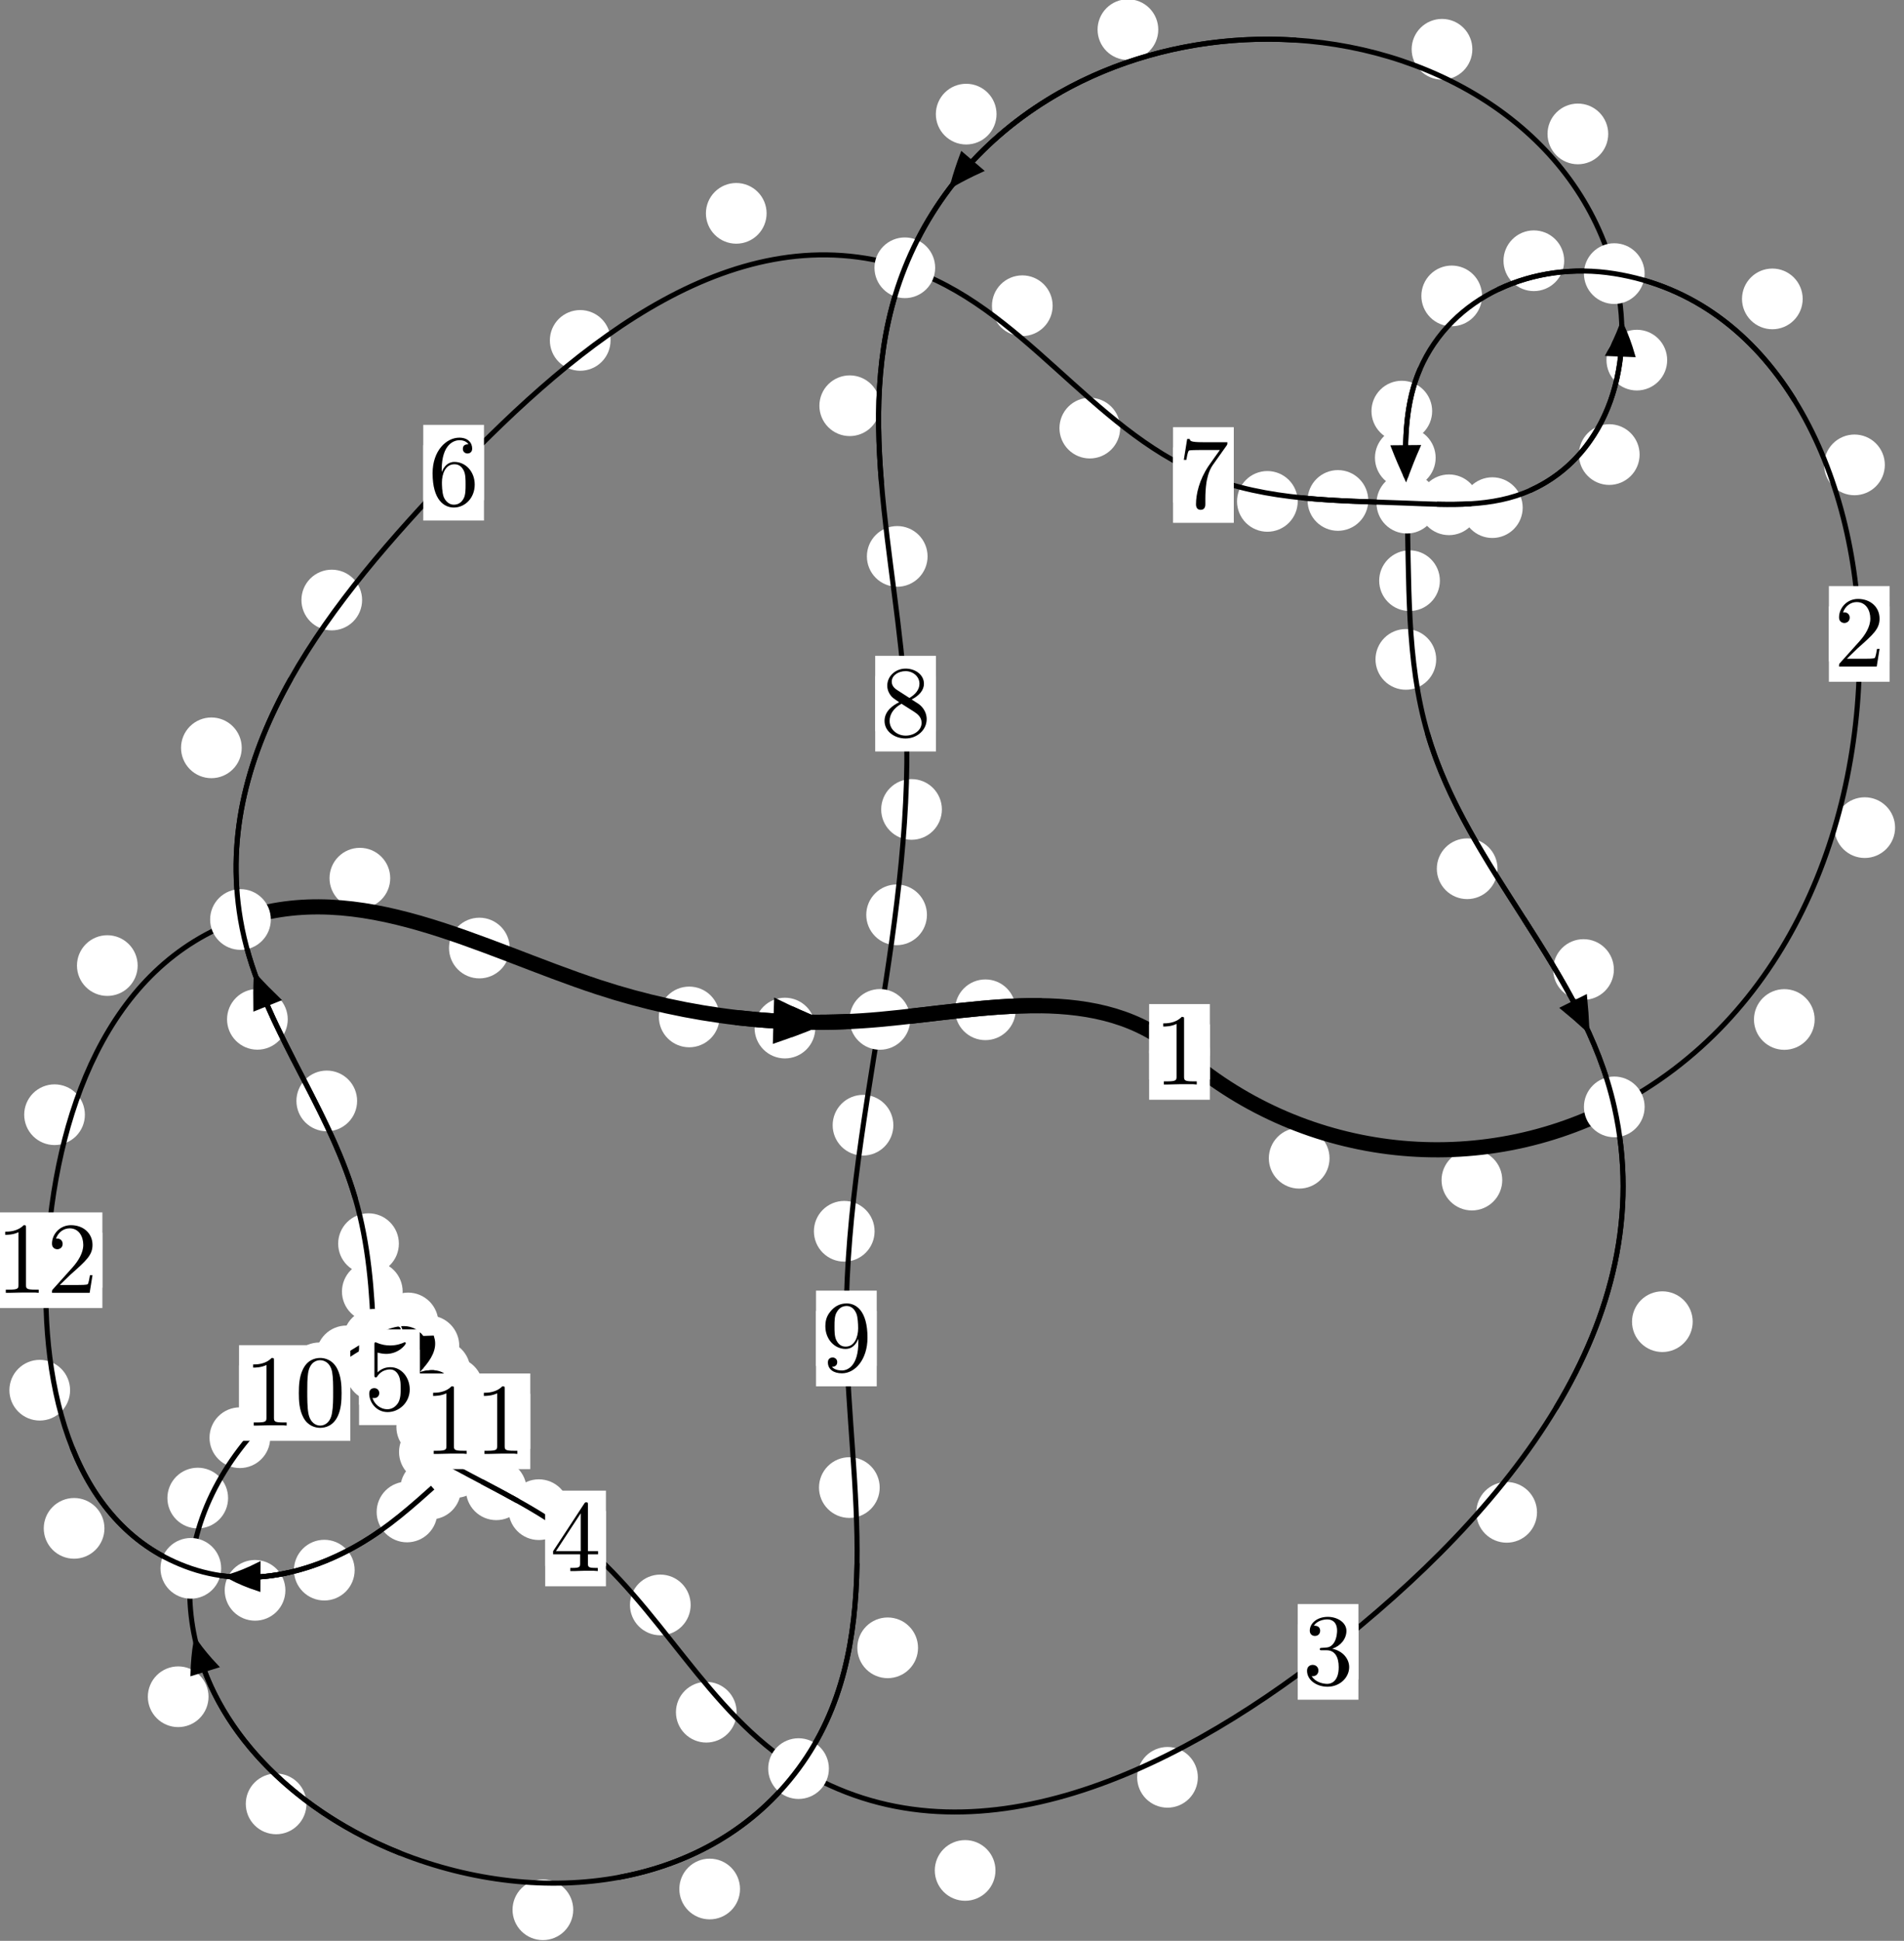 <?xml version="1.0"?>
<!-- Created by MetaPost 1.999 on 2021.07.06:0005 -->
<svg version="1.1" xmlns="http://www.w3.org/2000/svg" xmlns:xlink="http://www.w3.org/1999/xlink" width="187.536" height="191.123" viewBox="0 0 187.536 191.123">
<rect x="0" y="0" width="187.536" height="191.123" fill="#808080" stroke="none"/>
<!-- Original BoundingBox: -159.878815 -82.050232 27.657593 109.072998 -->
  <defs>
    <g transform="scale(0.01,0.01)" id="GLYPHcmr10_48">
      <path style="fill-rule: evenodd;" d="M460 -320C460 -400,455 -480,420 -554C374 -650,292 -666,250 -666C190 -666,117 -640,76 -547C44 -478,39 -400,39 -320C39 -245,43 -155,84 -79C127 2,200 22,249 22C303 22,379 1,423 -94C455 -163,460 -241,460 -320M249 -0C210 -0,151 -25,133 -121C122 -181,122 -273,122 -332C122 -396,122 -462,130 -516C149 -635,224 -644,249 -644C282 -644,348 -626,367 -527C377 -471,377 -395,377 -332C377 -257,377 -189,366 -125C351 -30,294 -0,249 -0"></path>
    </g>
    <g transform="scale(0.01,0.01)" id="GLYPHcmr10_49">
      <path style="fill-rule: evenodd;" d="M294 -640C294 -664,294 -666,271 -666C209 -602,121 -602,89 -602L89 -571C109 -571,168 -571,220 -597L220 -79C220 -43,217 -31,127 -31L95 -31L95 -0L257 -0L130 -3L217 -3L257 -3L297 -3L384 -3L419 -0L419 -31L387 -31C297 -31,294 -42,294 -79"></path>
    </g>
    <g transform="scale(0.01,0.01)" id="GLYPHcmr10_50">
      <path style="fill-rule: evenodd;" d="M127 -77L233 -180C389 -318,449 -372,449 -472C449 -586,359 -666,237 -666C124 -666,50 -574,50 -485C50 -429,100 -429,103 -429C120 -429,155 -441,155 -482C155 -508,137 -534,102 -534C94 -534,92 -534,89 -533C112 -598,166 -635,224 -635C315 -635,358 -554,358 -472C358 -392,308 -313,253 -251L61 -37C50 -26,50 -24,50 -0L421 -0L449 -174L424 -174C419 -144,412 -100,402 -85C395 -77,329 -77,307 -77"></path>
    </g>
    <g transform="scale(0.01,0.01)" id="GLYPHcmr10_51">
      <path style="fill-rule: evenodd;" d="M290 -352C372 -379,430 -449,430 -528C430 -610,342 -666,246 -666C145 -666,69 -606,69 -530C69 -497,91 -478,120 -478C151 -478,171 -500,171 -529C171 -579,124 -579,109 -579C140 -628,206 -641,242 -641C283 -641,338 -619,338 -529C338 -517,336 -459,310 -415C280 -367,246 -364,221 -363C213 -362,189 -360,182 -360C174 -359,167 -358,167 -348C167 -337,174 -337,191 -337L235 -337C317 -337,354 -269,354 -171C354 -35,285 -6,241 -6C198 -6,123 -23,88 -82C123 -77,154 -99,154 -137C154 -173,127 -193,98 -193C74 -193,42 -179,42 -135C42 -44,135 22,244 22C366 22,457 -69,457 -171C457 -253,394 -331,290 -352"></path>
    </g>
    <g transform="scale(0.01,0.01)" id="GLYPHcmr10_52">
      <path style="fill-rule: evenodd;" d="M294 -165L294 -78C294 -42,292 -31,218 -31L197 -31L197 -0L332 -0L238 -3L290 -3L332 -3L374 -3L427 -3L468 -0L468 -31L447 -31C373 -31,371 -42,371 -78L371 -165L471 -165L471 -196L371 -196L371 -651C371 -671,371 -677,355 -677C346 -677,343 -677,335 -665L28 -196L28 -165M300 -196L56 -196L300 -569"></path>
    </g>
    <g transform="scale(0.01,0.01)" id="GLYPHcmr10_53">
      <path style="fill-rule: evenodd;" d="M449 -201C449 -320,367 -420,259 -420C211 -420,168 -404,132 -369L132 -564C152 -558,185 -551,217 -551C340 -551,410 -642,410 -655C410 -661,407 -666,400 -666C399 -666,397 -666,392 -663C372 -654,323 -634,256 -634C216 -634,170 -641,123 -662C115 -665,113 -665,111 -665C101 -665,101 -657,101 -641L101 -345C101 -327,101 -319,115 -319C122 -319,124 -322,128 -328C139 -344,176 -398,257 -398C309 -398,334 -352,342 -334C358 -297,360 -258,360 -208C360 -173,360 -113,336 -71C312 -32,275 -6,229 -6C156 -6,99 -59,82 -118C85 -117,88 -116,99 -116C132 -116,149 -141,149 -165C149 -189,132 -214,99 -214C85 -214,50 -207,50 -161C50 -75,119 22,231 22C347 22,449 -74,449 -201"></path>
    </g>
    <g transform="scale(0.01,0.01)" id="GLYPHcmr10_54">
      <path style="fill-rule: evenodd;" d="M132 -328L132 -352C132 -605,256 -641,307 -641C331 -641,373 -635,395 -601C380 -601,340 -601,340 -556C340 -525,364 -510,386 -510C402 -510,432 -519,432 -558C432 -618,388 -666,305 -666C177 -666,42 -537,42 -316C42 -49,158 22,251 22C362 22,457 -72,457 -204C457 -331,368 -427,257 -427C189 -427,152 -376,132 -328M251 -6C188 -6,158 -66,152 -81C134 -128,134 -208,134 -226C134 -304,166 -404,256 -404C272 -404,318 -404,349 -342C367 -305,367 -254,367 -205C367 -157,367 -107,350 -71C320 -11,274 -6,251 -6"></path>
    </g>
    <g transform="scale(0.01,0.01)" id="GLYPHcmr10_55">
      <path style="fill-rule: evenodd;" d="M476 -609C485 -621,485 -623,485 -644L242 -644C120 -644,118 -657,114 -676L89 -676L56 -470L81 -470C84 -486,93 -549,106 -561C113 -567,191 -567,204 -567L411 -567C400 -551,321 -442,299 -409C209 -274,176 -135,176 -33C176 -23,176 22,222 22C268 22,268 -23,268 -33L268 -84C268 -139,271 -194,279 -248C283 -271,297 -357,341 -419"></path>
    </g>
    <g transform="scale(0.01,0.01)" id="GLYPHcmr10_56">
      <path style="fill-rule: evenodd;" d="M163 -457C117 -487,113 -521,113 -538C113 -599,178 -641,249 -641C322 -641,386 -589,386 -517C386 -460,347 -412,287 -377M309 -362C381 -399,430 -451,430 -517C430 -609,341 -666,250 -666C150 -666,69 -592,69 -499C69 -481,71 -436,113 -389C124 -377,161 -352,186 -335C128 -306,42 -250,42 -151C42 -45,144 22,249 22C362 22,457 -61,457 -168C457 -204,446 -249,408 -291C389 -312,373 -322,309 -362M209 -320L332 -242C360 -223,407 -193,407 -132C407 -58,332 -6,250 -6C164 -6,92 -68,92 -151C92 -209,124 -273,209 -320"></path>
    </g>
    <g transform="scale(0.01,0.01)" id="GLYPHcmr10_57">
      <path style="fill-rule: evenodd;" d="M367 -318L367 -286C367 -52,263 -6,205 -6C188 -6,134 -8,107 -42C151 -42,159 -71,159 -88C159 -119,135 -134,113 -134C97 -134,67 -125,67 -86C67 -19,121 22,206 22C335 22,457 -114,457 -329C457 -598,342 -666,253 -666C198 -666,149 -648,106 -603C65 -558,42 -516,42 -441C42 -316,130 -218,242 -218C303 -218,344 -260,367 -318M243 -241C227 -241,181 -241,150 -304C132 -341,132 -391,132 -440C132 -494,132 -541,153 -578C180 -628,218 -641,253 -641C299 -641,332 -607,349 -562C361 -530,365 -467,365 -421C365 -338,331 -241,243 -241"></path>
    </g>
  </defs>
  <path d="M130.953 114.057C130.953 113.265,130.638 112.504,130.077 111.944C129.517 111.383,128.757 111.068,127.964 111.068C127.171 111.068,126.411 111.383,125.851 111.944C125.29 112.504,124.975 113.265,124.975 114.057C124.975 114.85,125.29 115.61,125.851 116.171C126.411 116.731,127.171 117.046,127.964 117.046C128.757 117.046,129.517 116.731,130.077 116.171C130.638 115.61,130.953 114.85,130.953 114.057Z" style="fill: rgb(100%,100%,100%);stroke: none;"></path>
  <path d="M119.164 103.586C119.164 102.793,118.849 102.033,118.288 101.473C117.728 100.912,116.968 100.597,116.175 100.597C115.382 100.597,114.622 100.912,114.062 101.473C113.501 102.033,113.186 102.793,113.186 103.586C113.186 104.379,113.501 105.139,114.062 105.699C114.622 106.26,115.382 106.575,116.175 106.575C116.968 106.575,117.728 106.26,118.288 105.699C118.849 105.139,119.164 104.379,119.164 103.586Z" style="fill: rgb(100%,100%,100%);stroke: none;"></path>
  <path d="M178.736 100.392C178.736 99.6,178.421 98.84,177.861 98.279C177.3 97.719,176.54 97.404,175.747 97.404C174.955 97.404,174.195 97.719,173.634 98.279C173.074 98.84,172.759 99.6,172.759 100.392C172.759 101.185,173.074 101.945,173.634 102.506C174.195 103.066,174.955 103.381,175.747 103.381C176.54 103.381,177.3 103.066,177.861 102.506C178.421 101.945,178.736 101.185,178.736 100.392Z" style="fill: rgb(100%,100%,100%);stroke: none;"></path>
  <path d="M147.965 116.208C147.965 115.415,147.65 114.655,147.089 114.095C146.529 113.534,145.769 113.219,144.976 113.219C144.183 113.219,143.423 113.534,142.863 114.095C142.302 114.655,141.987 115.415,141.987 116.208C141.987 117.001,142.302 117.761,142.863 118.321C143.423 118.882,144.183 119.197,144.976 119.197C145.769 119.197,146.529 118.882,147.089 118.321C147.65 117.761,147.965 117.001,147.965 116.208Z" style="fill: rgb(100%,100%,100%);stroke: none;"></path>
  <path d="M185.648 45.779C185.648 44.986,185.333 44.226,184.773 43.666C184.212 43.105,183.452 42.79,182.659 42.79C181.867 42.79,181.107 43.105,180.546 43.666C179.986 44.226,179.671 44.986,179.671 45.779C179.671 46.572,179.986 47.332,180.546 47.892C181.107 48.453,181.867 48.768,182.659 48.768C183.452 48.768,184.212 48.453,184.773 47.892C185.333 47.332,185.648 46.572,185.648 45.779Z" style="fill: rgb(100%,100%,100%);stroke: none;"></path>
  <path d="M186.658 81.5C186.658 80.707,186.343 79.947,185.782 79.386C185.222 78.826,184.462 78.511,183.669 78.511C182.876 78.511,182.116 78.826,181.556 79.386C180.995 79.947,180.68 80.707,180.68 81.5C180.68 82.292,180.995 83.052,181.556 83.613C182.116 84.173,182.876 84.488,183.669 84.488C184.462 84.488,185.222 84.173,185.782 83.613C186.343 83.052,186.658 82.292,186.658 81.5Z" style="fill: rgb(100%,100%,100%);stroke: none;"></path>
  <path d="M154.066 25.677C154.066 24.884,153.751 24.124,153.19 23.564C152.63 23.003,151.87 22.688,151.077 22.688C150.284 22.688,149.524 23.003,148.964 23.564C148.403 24.124,148.088 24.884,148.088 25.677C148.088 26.47,148.403 27.23,148.964 27.79C149.524 28.351,150.284 28.666,151.077 28.666C151.87 28.666,152.63 28.351,153.19 27.79C153.751 27.23,154.066 26.47,154.066 25.677Z" style="fill: rgb(100%,100%,100%);stroke: none;"></path>
  <path d="M177.557 29.434C177.557 28.641,177.242 27.881,176.682 27.321C176.121 26.76,175.361 26.445,174.569 26.445C173.776 26.445,173.016 26.76,172.455 27.321C171.895 27.881,171.58 28.641,171.58 29.434C171.58 30.227,171.895 30.987,172.455 31.547C173.016 32.108,173.776 32.423,174.569 32.423C175.361 32.423,176.121 32.108,176.682 31.547C177.242 30.987,177.557 30.227,177.557 29.434Z" style="fill: rgb(100%,100%,100%);stroke: none;"></path>
  <path d="M141.061 40.484C141.061 39.691,140.746 38.931,140.185 38.371C139.625 37.81,138.865 37.495,138.072 37.495C137.279 37.495,136.519 37.81,135.959 38.371C135.398 38.931,135.083 39.691,135.083 40.484C135.083 41.277,135.398 42.037,135.959 42.597C136.519 43.158,137.279 43.473,138.072 43.473C138.865 43.473,139.625 43.158,140.185 42.597C140.746 42.037,141.061 41.277,141.061 40.484Z" style="fill: rgb(100%,100%,100%);stroke: none;"></path>
  <path d="M145.976 29.14C145.976 28.347,145.661 27.587,145.1 27.026C144.54 26.466,143.78 26.151,142.987 26.151C142.194 26.151,141.434 26.466,140.874 27.026C140.313 27.587,139.998 28.347,139.998 29.14C139.998 29.932,140.313 30.693,140.874 31.253C141.434 31.814,142.194 32.128,142.987 32.128C143.78 32.128,144.54 31.814,145.1 31.253C145.661 30.693,145.976 29.932,145.976 29.14Z" style="fill: rgb(100%,100%,100%);stroke: none;"></path>
  <path d="M141.822 57.182C141.822 56.389,141.507 55.629,140.946 55.069C140.386 54.508,139.626 54.193,138.833 54.193C138.04 54.193,137.28 54.508,136.72 55.069C136.159 55.629,135.844 56.389,135.844 57.182C135.844 57.975,136.159 58.735,136.72 59.295C137.28 59.856,138.04 60.171,138.833 60.171C139.626 60.171,140.386 59.856,140.946 59.295C141.507 58.735,141.822 57.975,141.822 57.182Z" style="fill: rgb(100%,100%,100%);stroke: none;"></path>
  <path d="M141.405 45.079C141.405 44.287,141.09 43.527,140.53 42.966C139.969 42.406,139.209 42.091,138.416 42.091C137.624 42.091,136.864 42.406,136.303 42.966C135.743 43.527,135.428 44.287,135.428 45.079C135.428 45.872,135.743 46.632,136.303 47.193C136.864 47.753,137.624 48.068,138.416 48.068C139.209 48.068,139.969 47.753,140.53 47.193C141.09 46.632,141.405 45.872,141.405 45.079Z" style="fill: rgb(100%,100%,100%);stroke: none;"></path>
  <path d="M147.498 85.548C147.498 84.755,147.183 83.995,146.623 83.435C146.062 82.874,145.302 82.559,144.51 82.559C143.717 82.559,142.957 82.874,142.396 83.435C141.836 83.995,141.521 84.755,141.521 85.548C141.521 86.341,141.836 87.101,142.396 87.661C142.957 88.222,143.717 88.537,144.51 88.537C145.302 88.537,146.062 88.222,146.623 87.661C147.183 87.101,147.498 86.341,147.498 85.548Z" style="fill: rgb(100%,100%,100%);stroke: none;"></path>
  <path d="M141.458 64.932C141.458 64.14,141.143 63.379,140.583 62.819C140.022 62.259,139.262 61.944,138.469 61.944C137.677 61.944,136.916 62.259,136.356 62.819C135.795 63.379,135.481 64.14,135.481 64.932C135.481 65.725,135.795 66.485,136.356 67.046C136.916 67.606,137.677 67.921,138.469 67.921C139.262 67.921,140.022 67.606,140.583 67.046C141.143 66.485,141.458 65.725,141.458 64.932Z" style="fill: rgb(100%,100%,100%);stroke: none;"></path>
  <path d="M166.724 130.15C166.724 129.358,166.409 128.598,165.849 128.037C165.288 127.477,164.528 127.162,163.736 127.162C162.943 127.162,162.183 127.477,161.622 128.037C161.062 128.598,160.747 129.358,160.747 130.15C160.747 130.943,161.062 131.703,161.622 132.264C162.183 132.824,162.943 133.139,163.736 133.139C164.528 133.139,165.288 132.824,165.849 132.264C166.409 131.703,166.724 130.943,166.724 130.15Z" style="fill: rgb(100%,100%,100%);stroke: none;"></path>
  <path d="M158.96 95.471C158.96 94.679,158.645 93.919,158.084 93.358C157.524 92.798,156.764 92.483,155.971 92.483C155.178 92.483,154.418 92.798,153.858 93.358C153.297 93.919,152.982 94.679,152.982 95.471C152.982 96.264,153.297 97.024,153.858 97.585C154.418 98.145,155.178 98.46,155.971 98.46C156.764 98.46,157.524 98.145,158.084 97.585C158.645 97.024,158.96 96.264,158.96 95.471Z" style="fill: rgb(100%,100%,100%);stroke: none;"></path>
  <path d="M117.982 175.02C117.982 174.227,117.667 173.467,117.107 172.906C116.546 172.346,115.786 172.031,114.993 172.031C114.201 172.031,113.441 172.346,112.88 172.906C112.32 173.467,112.005 174.227,112.005 175.02C112.005 175.812,112.32 176.572,112.88 177.133C113.441 177.693,114.201 178.008,114.993 178.008C115.786 178.008,116.546 177.693,117.107 177.133C117.667 176.572,117.982 175.812,117.982 175.02Z" style="fill: rgb(100%,100%,100%);stroke: none;"></path>
  <path d="M151.389 148.925C151.389 148.133,151.074 147.373,150.514 146.812C149.953 146.252,149.193 145.937,148.401 145.937C147.608 145.937,146.848 146.252,146.287 146.812C145.727 147.373,145.412 148.133,145.412 148.925C145.412 149.718,145.727 150.478,146.287 151.039C146.848 151.599,147.608 151.914,148.401 151.914C149.193 151.914,149.953 151.599,150.514 151.039C151.074 150.478,151.389 149.718,151.389 148.925Z" style="fill: rgb(100%,100%,100%);stroke: none;"></path>
  <path d="M72.555 168.607C72.555 167.814,72.24 167.054,71.68 166.494C71.119 165.933,70.359 165.618,69.567 165.618C68.774 165.618,68.014 165.933,67.453 166.494C66.893 167.054,66.578 167.814,66.578 168.607C66.578 169.4,66.893 170.16,67.453 170.72C68.014 171.281,68.774 171.596,69.567 171.596C70.359 171.596,71.119 171.281,71.68 170.72C72.24 170.16,72.555 169.4,72.555 168.607Z" style="fill: rgb(100%,100%,100%);stroke: none;"></path>
  <path d="M98.05 184.188C98.05 183.396,97.735 182.636,97.175 182.075C96.614 181.515,95.854 181.2,95.062 181.2C94.269 181.2,93.509 181.515,92.948 182.075C92.388 182.636,92.073 183.396,92.073 184.188C92.073 184.981,92.388 185.741,92.948 186.302C93.509 186.862,94.269 187.177,95.062 187.177C95.854 187.177,96.614 186.862,97.175 186.302C97.735 185.741,98.05 184.981,98.05 184.188Z" style="fill: rgb(100%,100%,100%);stroke: none;"></path>
  <path d="M56.061 148.662C56.061 147.87,55.746 147.11,55.186 146.549C54.626 145.989,53.865 145.674,53.073 145.674C52.28 145.674,51.52 145.989,50.959 146.549C50.399 147.11,50.084 147.87,50.084 148.662C50.084 149.455,50.399 150.215,50.959 150.776C51.52 151.336,52.28 151.651,53.073 151.651C53.865 151.651,54.626 151.336,55.186 150.776C55.746 150.215,56.061 149.455,56.061 148.662Z" style="fill: rgb(100%,100%,100%);stroke: none;"></path>
  <path d="M68.026 158.044C68.026 157.251,67.711 156.491,67.151 155.93C66.59 155.37,65.83 155.055,65.037 155.055C64.245 155.055,63.484 155.37,62.924 155.93C62.363 156.491,62.048 157.251,62.048 158.044C62.048 158.836,62.363 159.597,62.924 160.157C63.484 160.718,64.245 161.033,65.037 161.033C65.83 161.033,66.59 160.718,67.151 160.157C67.711 159.597,68.026 158.836,68.026 158.044Z" style="fill: rgb(100%,100%,100%);stroke: none;"></path>
  <path d="M46.58 143.83C46.58 143.037,46.265 142.277,45.704 141.717C45.144 141.156,44.384 140.841,43.591 140.841C42.798 140.841,42.038 141.156,41.478 141.717C40.917 142.277,40.602 143.037,40.602 143.83C40.602 144.623,40.917 145.383,41.478 145.943C42.038 146.504,42.798 146.819,43.591 146.819C44.384 146.819,45.144 146.504,45.704 145.943C46.265 145.383,46.58 144.623,46.58 143.83Z" style="fill: rgb(100%,100%,100%);stroke: none;"></path>
  <path d="M51.87 146.704C51.87 145.911,51.555 145.151,50.995 144.59C50.434 144.03,49.674 143.715,48.881 143.715C48.089 143.715,47.329 144.03,46.768 144.59C46.208 145.151,45.893 145.911,45.893 146.704C45.893 147.496,46.208 148.256,46.768 148.817C47.329 149.377,48.089 149.692,48.881 149.692C49.674 149.692,50.434 149.377,50.995 148.817C51.555 148.256,51.87 147.496,51.87 146.704Z" style="fill: rgb(100%,100%,100%);stroke: none;"></path>
  <path d="M45.02 140.52C45.02 139.727,44.705 138.967,44.145 138.407C43.584 137.846,42.824 137.531,42.031 137.531C41.239 137.531,40.479 137.846,39.918 138.407C39.358 138.967,39.043 139.727,39.043 140.52C39.043 141.313,39.358 142.073,39.918 142.633C40.479 143.194,41.239 143.509,42.031 143.509C42.824 143.509,43.584 143.194,44.145 142.633C44.705 142.073,45.02 141.313,45.02 140.52Z" style="fill: rgb(100%,100%,100%);stroke: none;"></path>
  <path d="M45.281 142.98C45.281 142.187,44.966 141.427,44.406 140.866C43.845 140.306,43.085 139.991,42.293 139.991C41.5 139.991,40.74 140.306,40.179 140.866C39.619 141.427,39.304 142.187,39.304 142.98C39.304 143.772,39.619 144.533,40.179 145.093C40.74 145.654,41.5 145.968,42.293 145.968C43.085 145.968,43.845 145.654,44.406 145.093C44.966 144.533,45.281 143.772,45.281 142.98Z" style="fill: rgb(100%,100%,100%);stroke: none;"></path>
  <path d="M46.98 137.788C46.98 136.996,46.665 136.235,46.105 135.675C45.544 135.114,44.784 134.799,43.991 134.799C43.199 134.799,42.439 135.114,41.878 135.675C41.318 136.235,41.003 136.996,41.003 137.788C41.003 138.581,41.318 139.341,41.878 139.902C42.439 140.462,43.199 140.777,43.991 140.777C44.784 140.777,45.544 140.462,46.105 139.902C46.665 139.341,46.98 138.581,46.98 137.788Z" style="fill: rgb(100%,100%,100%);stroke: none;"></path>
  <path d="M45.66 139.585C45.66 138.792,45.345 138.032,44.785 137.471C44.224 136.911,43.464 136.596,42.671 136.596C41.879 136.596,41.118 136.911,40.558 137.471C39.997 138.032,39.682 138.792,39.682 139.585C39.682 140.377,39.997 141.138,40.558 141.698C41.118 142.259,41.879 142.574,42.671 142.574C43.464 142.574,44.224 142.259,44.785 141.698C45.345 141.138,45.66 140.377,45.66 139.585Z" style="fill: rgb(100%,100%,100%);stroke: none;"></path>
  <path d="M46.326 134.971C46.326 134.178,46.011 133.418,45.451 132.858C44.89 132.297,44.13 131.982,43.337 131.982C42.545 131.982,41.784 132.297,41.224 132.858C40.664 133.418,40.349 134.178,40.349 134.971C40.349 135.764,40.664 136.524,41.224 137.084C41.784 137.645,42.545 137.96,43.337 137.96C44.13 137.96,44.89 137.645,45.451 137.084C46.011 136.524,46.326 135.764,46.326 134.971Z" style="fill: rgb(100%,100%,100%);stroke: none;"></path>
  <path d="M47.576 136.647C47.576 135.854,47.261 135.094,46.701 134.534C46.14 133.973,45.38 133.658,44.588 133.658C43.795 133.658,43.035 133.973,42.474 134.534C41.914 135.094,41.599 135.854,41.599 136.647C41.599 137.44,41.914 138.2,42.474 138.76C43.035 139.321,43.795 139.636,44.588 139.636C45.38 139.636,46.14 139.321,46.701 138.76C47.261 138.2,47.576 137.44,47.576 136.647Z" style="fill: rgb(100%,100%,100%);stroke: none;"></path>
  <path d="M43.236 135.705C43.236 134.912,42.921 134.152,42.361 133.591C41.8 133.031,41.04 132.716,40.247 132.716C39.455 132.716,38.695 133.031,38.134 133.591C37.574 134.152,37.259 134.912,37.259 135.705C37.259 136.497,37.574 137.257,38.134 137.818C38.695 138.378,39.455 138.693,40.247 138.693C41.04 138.693,41.8 138.378,42.361 137.818C42.921 137.257,43.236 136.497,43.236 135.705Z" style="fill: rgb(100%,100%,100%);stroke: none;"></path>
  <path d="M45.179 135.107C45.179 134.314,44.864 133.554,44.303 132.994C43.743 132.433,42.983 132.118,42.19 132.118C41.397 132.118,40.637 132.433,40.077 132.994C39.516 133.554,39.201 134.314,39.201 135.107C39.201 135.9,39.516 136.66,40.077 137.22C40.637 137.781,41.397 138.096,42.19 138.096C42.983 138.096,43.743 137.781,44.303 137.22C44.864 136.66,45.179 135.9,45.179 135.107Z" style="fill: rgb(100%,100%,100%);stroke: none;"></path>
  <path d="M40.033 135.015C40.033 134.222,39.718 133.462,39.157 132.902C38.597 132.341,37.837 132.026,37.044 132.026C36.251 132.026,35.491 132.341,34.931 132.902C34.37 133.462,34.055 134.222,34.055 135.015C34.055 135.808,34.37 136.568,34.931 137.128C35.491 137.689,36.251 138.004,37.044 138.004C37.837 138.004,38.597 137.689,39.157 137.128C39.718 136.568,40.033 135.808,40.033 135.015Z" style="fill: rgb(100%,100%,100%);stroke: none;"></path>
  <path d="M42.238 136.035C42.238 135.242,41.923 134.482,41.363 133.921C40.802 133.361,40.042 133.046,39.249 133.046C38.457 133.046,37.696 133.361,37.136 133.921C36.576 134.482,36.261 135.242,36.261 136.035C36.261 136.827,36.576 137.588,37.136 138.148C37.696 138.709,38.457 139.024,39.249 139.024C40.042 139.024,40.802 138.709,41.363 138.148C41.923 137.588,42.238 136.827,42.238 136.035Z" style="fill: rgb(100%,100%,100%);stroke: none;"></path>
  <path d="M39.66 127.183C39.66 126.39,39.345 125.63,38.784 125.069C38.224 124.509,37.464 124.194,36.671 124.194C35.878 124.194,35.118 124.509,34.558 125.069C33.997 125.63,33.682 126.39,33.682 127.183C33.682 127.975,33.997 128.736,34.558 129.296C35.118 129.856,35.878 130.171,36.671 130.171C37.464 130.171,38.224 129.856,38.784 129.296C39.345 128.736,39.66 127.975,39.66 127.183Z" style="fill: rgb(100%,100%,100%);stroke: none;"></path>
  <path d="M39.837 133.376C39.837 132.584,39.522 131.824,38.961 131.263C38.401 130.703,37.641 130.388,36.848 130.388C36.055 130.388,35.295 130.703,34.735 131.263C34.174 131.824,33.859 132.584,33.859 133.376C33.859 134.169,34.174 134.929,34.735 135.49C35.295 136.05,36.055 136.365,36.848 136.365C37.641 136.365,38.401 136.05,38.961 135.49C39.522 134.929,39.837 134.169,39.837 133.376Z" style="fill: rgb(100%,100%,100%);stroke: none;"></path>
  <path d="M35.174 108.412C35.174 107.619,34.859 106.859,34.299 106.298C33.738 105.738,32.978 105.423,32.186 105.423C31.393 105.423,30.633 105.738,30.072 106.298C29.512 106.859,29.197 107.619,29.197 108.412C29.197 109.204,29.512 109.965,30.072 110.525C30.633 111.085,31.393 111.4,32.186 111.4C32.978 111.4,33.738 111.085,34.299 110.525C34.859 109.965,35.174 109.204,35.174 108.412Z" style="fill: rgb(100%,100%,100%);stroke: none;"></path>
  <path d="M39.287 122.468C39.287 121.675,38.972 120.915,38.411 120.355C37.851 119.794,37.091 119.479,36.298 119.479C35.505 119.479,34.745 119.794,34.185 120.355C33.624 120.915,33.309 121.675,33.309 122.468C33.309 123.261,33.624 124.021,34.185 124.581C34.745 125.142,35.505 125.457,36.298 125.457C37.091 125.457,37.851 125.142,38.411 124.581C38.972 124.021,39.287 123.261,39.287 122.468Z" style="fill: rgb(100%,100%,100%);stroke: none;"></path>
  <path d="M23.809 73.641C23.809 72.848,23.494 72.088,22.934 71.528C22.374 70.967,21.613 70.652,20.821 70.652C20.028 70.652,19.268 70.967,18.707 71.528C18.147 72.088,17.832 72.848,17.832 73.641C17.832 74.434,18.147 75.194,18.707 75.754C19.268 76.315,20.028 76.63,20.821 76.63C21.613 76.63,22.374 76.315,22.934 75.754C23.494 75.194,23.809 74.434,23.809 73.641Z" style="fill: rgb(100%,100%,100%);stroke: none;"></path>
  <path d="M28.341 100.377C28.341 99.584,28.026 98.824,27.465 98.264C26.905 97.703,26.145 97.388,25.352 97.388C24.559 97.388,23.799 97.703,23.239 98.264C22.678 98.824,22.363 99.584,22.363 100.377C22.363 101.17,22.678 101.93,23.239 102.49C23.799 103.051,24.559 103.366,25.352 103.366C26.145 103.366,26.905 103.051,27.465 102.49C28.026 101.93,28.341 101.17,28.341 100.377Z" style="fill: rgb(100%,100%,100%);stroke: none;"></path>
  <path d="M60.137 33.522C60.137 32.729,59.822 31.969,59.261 31.408C58.701 30.848,57.94 30.533,57.148 30.533C56.355 30.533,55.595 30.848,55.034 31.408C54.474 31.969,54.159 32.729,54.159 33.522C54.159 34.314,54.474 35.074,55.034 35.635C55.595 36.195,56.355 36.51,57.148 36.51C57.94 36.51,58.701 36.195,59.261 35.635C59.822 35.074,60.137 34.314,60.137 33.522Z" style="fill: rgb(100%,100%,100%);stroke: none;"></path>
  <path d="M35.666 59.086C35.666 58.294,35.351 57.534,34.791 56.973C34.23 56.413,33.47 56.098,32.677 56.098C31.885 56.098,31.125 56.413,30.564 56.973C30.004 57.534,29.689 58.294,29.689 59.086C29.689 59.879,30.004 60.639,30.564 61.2C31.125 61.76,31.885 62.075,32.677 62.075C33.47 62.075,34.23 61.76,34.791 61.2C35.351 60.639,35.666 59.879,35.666 59.086Z" style="fill: rgb(100%,100%,100%);stroke: none;"></path>
  <path d="M103.681 30.106C103.681 29.313,103.366 28.553,102.806 27.992C102.245 27.432,101.485 27.117,100.692 27.117C99.9 27.117,99.14 27.432,98.579 27.992C98.019 28.553,97.704 29.313,97.704 30.106C97.704 30.898,98.019 31.658,98.579 32.219C99.14 32.779,99.9 33.094,100.692 33.094C101.485 33.094,102.245 32.779,102.806 32.219C103.366 31.658,103.681 30.898,103.681 30.106Z" style="fill: rgb(100%,100%,100%);stroke: none;"></path>
  <path d="M75.507 21.009C75.507 20.216,75.192 19.456,74.631 18.896C74.071 18.335,73.311 18.02,72.518 18.02C71.725 18.02,70.965 18.335,70.405 18.896C69.844 19.456,69.529 20.216,69.529 21.009C69.529 21.802,69.844 22.562,70.405 23.122C70.965 23.683,71.725 23.998,72.518 23.998C73.311 23.998,74.071 23.683,74.631 23.122C75.192 22.562,75.507 21.802,75.507 21.009Z" style="fill: rgb(100%,100%,100%);stroke: none;"></path>
  <path d="M127.82 49.375C127.82 48.582,127.505 47.822,126.944 47.261C126.384 46.701,125.624 46.386,124.831 46.386C124.038 46.386,123.278 46.701,122.718 47.261C122.157 47.822,121.842 48.582,121.842 49.375C121.842 50.167,122.157 50.927,122.718 51.488C123.278 52.048,124.038 52.363,124.831 52.363C125.624 52.363,126.384 52.048,126.944 51.488C127.505 50.927,127.82 50.167,127.82 49.375Z" style="fill: rgb(100%,100%,100%);stroke: none;"></path>
  <path d="M110.33 42.158C110.33 41.365,110.015 40.605,109.455 40.045C108.894 39.484,108.134 39.169,107.341 39.169C106.549 39.169,105.788 39.484,105.228 40.045C104.667 40.605,104.353 41.365,104.353 42.158C104.353 42.951,104.667 43.711,105.228 44.271C105.788 44.832,106.549 45.147,107.341 45.147C108.134 45.147,108.894 44.832,109.455 44.271C110.015 43.711,110.33 42.951,110.33 42.158Z" style="fill: rgb(100%,100%,100%);stroke: none;"></path>
  <path d="M145.706 49.709C145.706 48.917,145.391 48.156,144.831 47.596C144.27 47.035,143.51 46.721,142.718 46.721C141.925 46.721,141.165 47.035,140.604 47.596C140.044 48.156,139.729 48.917,139.729 49.709C139.729 50.502,140.044 51.262,140.604 51.823C141.165 52.383,141.925 52.698,142.718 52.698C143.51 52.698,144.27 52.383,144.831 51.823C145.391 51.262,145.706 50.502,145.706 49.709Z" style="fill: rgb(100%,100%,100%);stroke: none;"></path>
  <path d="M134.767 49.281C134.767 48.488,134.452 47.728,133.891 47.167C133.331 46.607,132.571 46.292,131.778 46.292C130.985 46.292,130.225 46.607,129.665 47.167C129.104 47.728,128.789 48.488,128.789 49.281C128.789 50.074,129.104 50.834,129.665 51.394C130.225 51.955,130.985 52.27,131.778 52.27C132.571 52.27,133.331 51.955,133.891 51.394C134.452 50.834,134.767 50.074,134.767 49.281Z" style="fill: rgb(100%,100%,100%);stroke: none;"></path>
  <path d="M161.494 44.763C161.494 43.97,161.179 43.21,160.618 42.649C160.058 42.089,159.298 41.774,158.505 41.774C157.712 41.774,156.952 42.089,156.392 42.649C155.831 43.21,155.516 43.97,155.516 44.763C155.516 45.555,155.831 46.316,156.392 46.876C156.952 47.436,157.712 47.751,158.505 47.751C159.298 47.751,160.058 47.436,160.618 46.876C161.179 46.316,161.494 45.555,161.494 44.763Z" style="fill: rgb(100%,100%,100%);stroke: none;"></path>
  <path d="M149.979 49.988C149.979 49.196,149.664 48.436,149.104 47.875C148.543 47.315,147.783 47,146.99 47C146.198 47,145.438 47.315,144.877 47.875C144.317 48.436,144.002 49.196,144.002 49.988C144.002 50.781,144.317 51.541,144.877 52.102C145.438 52.662,146.198 52.977,146.99 52.977C147.783 52.977,148.543 52.662,149.104 52.102C149.664 51.541,149.979 50.781,149.979 49.988Z" style="fill: rgb(100%,100%,100%);stroke: none;"></path>
  <path d="M158.403 13.188C158.403 12.395,158.088 11.635,157.527 11.075C156.967 10.514,156.207 10.199,155.414 10.199C154.621 10.199,153.861 10.514,153.301 11.075C152.74 11.635,152.425 12.395,152.425 13.188C152.425 13.981,152.74 14.741,153.301 15.301C153.861 15.862,154.621 16.177,155.414 16.177C156.207 16.177,156.967 15.862,157.527 15.301C158.088 14.741,158.403 13.981,158.403 13.188Z" style="fill: rgb(100%,100%,100%);stroke: none;"></path>
  <path d="M164.209 35.462C164.209 34.669,163.894 33.909,163.334 33.348C162.773 32.788,162.013 32.473,161.22 32.473C160.428 32.473,159.668 32.788,159.107 33.348C158.547 33.909,158.232 34.669,158.232 35.462C158.232 36.255,158.547 37.015,159.107 37.575C159.668 38.136,160.428 38.451,161.22 38.451C162.013 38.451,162.773 38.136,163.334 37.575C163.894 37.015,164.209 36.255,164.209 35.462Z" style="fill: rgb(100%,100%,100%);stroke: none;"></path>
  <path d="M114.084 2.916C114.084 2.123,113.769 1.363,113.209 0.802C112.648 0.242,111.888 -0.073,111.095 -0.073C110.303 -0.073,109.543 0.242,108.982 0.802C108.422 1.363,108.107 2.123,108.107 2.916C108.107 3.708,108.422 4.469,108.982 5.029C109.543 5.59,110.303 5.904,111.095 5.904C111.888 5.904,112.648 5.59,113.209 5.029C113.769 4.469,114.084 3.708,114.084 2.916Z" style="fill: rgb(100%,100%,100%);stroke: none;"></path>
  <path d="M145.02 4.852C145.02 4.059,144.705 3.299,144.145 2.739C143.584 2.178,142.824 1.863,142.031 1.863C141.239 1.863,140.478 2.178,139.918 2.739C139.357 3.299,139.042 4.059,139.042 4.852C139.042 5.645,139.357 6.405,139.918 6.965C140.478 7.526,141.239 7.841,142.031 7.841C142.824 7.841,143.584 7.526,144.145 6.965C144.705 6.405,145.02 5.645,145.02 4.852Z" style="fill: rgb(100%,100%,100%);stroke: none;"></path>
  <path d="M86.684 39.954C86.684 39.161,86.369 38.401,85.809 37.841C85.248 37.28,84.488 36.965,83.695 36.965C82.903 36.965,82.142 37.28,81.582 37.841C81.021 38.401,80.707 39.161,80.707 39.954C80.707 40.747,81.021 41.507,81.582 42.067C82.142 42.628,82.903 42.943,83.695 42.943C84.488 42.943,85.248 42.628,85.809 42.067C86.369 41.507,86.684 40.747,86.684 39.954Z" style="fill: rgb(100%,100%,100%);stroke: none;"></path>
  <path d="M98.155 11.239C98.155 10.447,97.84 9.686,97.279 9.126C96.719 8.565,95.959 8.25,95.166 8.25C94.373 8.25,93.613 8.565,93.053 9.126C92.492 9.686,92.177 10.447,92.177 11.239C92.177 12.032,92.492 12.792,93.053 13.353C93.613 13.913,94.373 14.228,95.166 14.228C95.959 14.228,96.719 13.913,97.279 13.353C97.84 12.792,98.155 12.032,98.155 11.239Z" style="fill: rgb(100%,100%,100%);stroke: none;"></path>
  <path d="M92.771 79.708C92.771 78.915,92.456 78.155,91.896 77.595C91.335 77.034,90.575 76.719,89.782 76.719C88.99 76.719,88.229 77.034,87.669 77.595C87.108 78.155,86.794 78.915,86.794 79.708C86.794 80.501,87.108 81.261,87.669 81.821C88.229 82.382,88.99 82.697,89.782 82.697C90.575 82.697,91.335 82.382,91.896 81.821C92.456 81.261,92.771 80.501,92.771 79.708Z" style="fill: rgb(100%,100%,100%);stroke: none;"></path>
  <path d="M91.362 54.792C91.362 53.999,91.047 53.239,90.487 52.678C89.926 52.118,89.166 51.803,88.374 51.803C87.581 51.803,86.821 52.118,86.26 52.678C85.7 53.239,85.385 53.999,85.385 54.792C85.385 55.584,85.7 56.344,86.26 56.905C86.821 57.465,87.581 57.78,88.374 57.78C89.166 57.78,89.926 57.465,90.487 56.905C91.047 56.344,91.362 55.584,91.362 54.792Z" style="fill: rgb(100%,100%,100%);stroke: none;"></path>
  <path d="M87.992 110.804C87.992 110.012,87.677 109.252,87.116 108.691C86.556 108.131,85.796 107.816,85.003 107.816C84.21 107.816,83.45 108.131,82.889 108.691C82.329 109.252,82.014 110.012,82.014 110.804C82.014 111.597,82.329 112.357,82.889 112.918C83.45 113.478,84.21 113.793,85.003 113.793C85.796 113.793,86.556 113.478,87.116 112.918C87.677 112.357,87.992 111.597,87.992 110.804Z" style="fill: rgb(100%,100%,100%);stroke: none;"></path>
  <path d="M91.3 90.087C91.3 89.294,90.985 88.534,90.425 87.974C89.864 87.413,89.104 87.098,88.312 87.098C87.519 87.098,86.759 87.413,86.198 87.974C85.638 88.534,85.323 89.294,85.323 90.087C85.323 90.88,85.638 91.64,86.198 92.2C86.759 92.761,87.519 93.076,88.312 93.076C89.104 93.076,89.864 92.761,90.425 92.2C90.985 91.64,91.3 90.88,91.3 90.087Z" style="fill: rgb(100%,100%,100%);stroke: none;"></path>
  <path d="M86.646 146.486C86.646 145.693,86.331 144.933,85.77 144.373C85.21 143.812,84.45 143.497,83.657 143.497C82.864 143.497,82.104 143.812,81.544 144.373C80.983 144.933,80.668 145.693,80.668 146.486C80.668 147.279,80.983 148.039,81.544 148.599C82.104 149.16,82.864 149.475,83.657 149.475C84.45 149.475,85.21 149.16,85.77 148.599C86.331 148.039,86.646 147.279,86.646 146.486Z" style="fill: rgb(100%,100%,100%);stroke: none;"></path>
  <path d="M86.143 121.248C86.143 120.456,85.829 119.695,85.268 119.135C84.708 118.574,83.947 118.259,83.155 118.259C82.362 118.259,81.602 118.574,81.041 119.135C80.481 119.695,80.166 120.456,80.166 121.248C80.166 122.041,80.481 122.801,81.041 123.362C81.602 123.922,82.362 124.237,83.155 124.237C83.947 124.237,84.708 123.922,85.268 123.362C85.829 122.801,86.143 122.041,86.143 121.248Z" style="fill: rgb(100%,100%,100%);stroke: none;"></path>
  <path d="M72.889 186.016C72.889 185.224,72.574 184.464,72.014 183.903C71.453 183.343,70.693 183.028,69.9 183.028C69.108 183.028,68.347 183.343,67.787 183.903C67.226 184.464,66.912 185.224,66.912 186.016C66.912 186.809,67.226 187.569,67.787 188.13C68.347 188.69,69.108 189.005,69.9 189.005C70.693 189.005,71.453 188.69,72.014 188.13C72.574 187.569,72.889 186.809,72.889 186.016Z" style="fill: rgb(100%,100%,100%);stroke: none;"></path>
  <path d="M90.422 162.267C90.422 161.474,90.107 160.714,89.546 160.153C88.986 159.593,88.226 159.278,87.433 159.278C86.64 159.278,85.88 159.593,85.32 160.153C84.759 160.714,84.444 161.474,84.444 162.267C84.444 163.059,84.759 163.82,85.32 164.38C85.88 164.941,86.64 165.255,87.433 165.255C88.226 165.255,88.986 164.941,89.546 164.38C90.107 163.82,90.422 163.059,90.422 162.267Z" style="fill: rgb(100%,100%,100%);stroke: none;"></path>
  <path d="M30.186 177.635C30.186 176.842,29.871 176.082,29.311 175.522C28.75 174.961,27.99 174.646,27.197 174.646C26.405 174.646,25.644 174.961,25.084 175.522C24.523 176.082,24.209 176.842,24.209 177.635C24.209 178.428,24.523 179.188,25.084 179.748C25.644 180.309,26.405 180.624,27.197 180.624C27.99 180.624,28.75 180.309,29.311 179.748C29.871 179.188,30.186 178.428,30.186 177.635Z" style="fill: rgb(100%,100%,100%);stroke: none;"></path>
  <path d="M56.461 188.061C56.461 187.269,56.146 186.509,55.585 185.948C55.025 185.388,54.265 185.073,53.472 185.073C52.679 185.073,51.919 185.388,51.359 185.948C50.798 186.509,50.483 187.269,50.483 188.061C50.483 188.854,50.798 189.614,51.359 190.175C51.919 190.735,52.679 191.05,53.472 191.05C54.265 191.05,55.025 190.735,55.585 190.175C56.146 189.614,56.461 188.854,56.461 188.061Z" style="fill: rgb(100%,100%,100%);stroke: none;"></path>
  <path d="M22.465 147.52C22.465 146.727,22.15 145.967,21.59 145.406C21.029 144.846,20.269 144.531,19.477 144.531C18.684 144.531,17.924 144.846,17.363 145.406C16.803 145.967,16.488 146.727,16.488 147.52C16.488 148.312,16.803 149.072,17.363 149.633C17.924 150.193,18.684 150.508,19.477 150.508C20.269 150.508,21.029 150.193,21.59 149.633C22.15 149.072,22.465 148.312,22.465 147.52Z" style="fill: rgb(100%,100%,100%);stroke: none;"></path>
  <path d="M20.539 167.085C20.539 166.292,20.224 165.532,19.664 164.972C19.104 164.411,18.343 164.096,17.551 164.096C16.758 164.096,15.998 164.411,15.437 164.972C14.877 165.532,14.562 166.292,14.562 167.085C14.562 167.878,14.877 168.638,15.437 169.198C15.998 169.759,16.758 170.074,17.551 170.074C18.343 170.074,19.104 169.759,19.664 169.198C20.224 168.638,20.539 167.878,20.539 167.085Z" style="fill: rgb(100%,100%,100%);stroke: none;"></path>
  <path d="M34.448 135.188C34.448 134.395,34.133 133.635,33.572 133.075C33.012 132.514,32.252 132.199,31.459 132.199C30.666 132.199,29.906 132.514,29.346 133.075C28.785 133.635,28.47 134.395,28.47 135.188C28.47 135.981,28.785 136.741,29.346 137.301C29.906 137.862,30.666 138.177,31.459 138.177C32.252 138.177,33.012 137.862,33.572 137.301C34.133 136.741,34.448 135.981,34.448 135.188Z" style="fill: rgb(100%,100%,100%);stroke: none;"></path>
  <path d="M26.615 141.575C26.615 140.782,26.3 140.022,25.739 139.462C25.179 138.901,24.419 138.586,23.626 138.586C22.833 138.586,22.073 138.901,21.513 139.462C20.952 140.022,20.637 140.782,20.637 141.575C20.637 142.368,20.952 143.128,21.513 143.688C22.073 144.249,22.833 144.564,23.626 144.564C24.419 144.564,25.179 144.249,25.739 143.688C26.3 143.128,26.615 142.368,26.615 141.575Z" style="fill: rgb(100%,100%,100%);stroke: none;"></path>
  <path d="M41.32 130.95C41.32 130.157,41.005 129.397,40.445 128.836C39.884 128.276,39.124 127.961,38.331 127.961C37.538 127.961,36.778 128.276,36.218 128.836C35.657 129.397,35.342 130.157,35.342 130.95C35.342 131.742,35.657 132.503,36.218 133.063C36.778 133.623,37.538 133.938,38.331 133.938C39.124 133.938,39.884 133.623,40.445 133.063C41.005 132.503,41.32 131.742,41.32 130.95Z" style="fill: rgb(100%,100%,100%);stroke: none;"></path>
  <path d="M37.115 133.519C37.115 132.727,36.8 131.966,36.24 131.406C35.679 130.845,34.919 130.531,34.126 130.531C33.334 130.531,32.573 130.845,32.013 131.406C31.452 131.966,31.138 132.727,31.138 133.519C31.138 134.312,31.452 135.072,32.013 135.633C32.573 136.193,33.334 136.508,34.126 136.508C34.919 136.508,35.679 136.193,36.24 135.633C36.8 135.072,37.115 134.312,37.115 133.519Z" style="fill: rgb(100%,100%,100%);stroke: none;"></path>
  <path d="M45.235 132.529C45.235 131.736,44.92 130.976,44.36 130.415C43.799 129.855,43.039 129.54,42.246 129.54C41.454 129.54,40.693 129.855,40.133 130.415C39.572 130.976,39.258 131.736,39.258 132.529C39.258 133.321,39.572 134.082,40.133 134.642C40.693 135.203,41.454 135.517,42.246 135.517C43.039 135.517,43.799 135.203,44.36 134.642C44.92 134.082,45.235 133.321,45.235 132.529Z" style="fill: rgb(100%,100%,100%);stroke: none;"></path>
  <path d="M43.18 130.277C43.18 129.484,42.865 128.724,42.305 128.163C41.744 127.603,40.984 127.288,40.191 127.288C39.399 127.288,38.639 127.603,38.078 128.163C37.518 128.724,37.203 129.484,37.203 130.277C37.203 131.069,37.518 131.83,38.078 132.39C38.639 132.951,39.399 133.265,40.191 133.265C40.984 133.265,41.744 132.951,42.305 132.39C42.865 131.83,43.18 131.069,43.18 130.277Z" style="fill: rgb(100%,100%,100%);stroke: none;"></path>
  <path d="M43.853 136.253C43.853 135.461,43.538 134.7,42.977 134.14C42.417 133.58,41.657 133.265,40.864 133.265C40.071 133.265,39.311 133.58,38.751 134.14C38.19 134.7,37.875 135.461,37.875 136.253C37.875 137.046,38.19 137.806,38.751 138.367C39.311 138.927,40.071 139.242,40.864 139.242C41.657 139.242,42.417 138.927,42.977 138.367C43.538 137.806,43.853 137.046,43.853 136.253Z" style="fill: rgb(100%,100%,100%);stroke: none;"></path>
  <path d="M44.698 134.06C44.698 133.267,44.383 132.507,43.823 131.947C43.262 131.386,42.502 131.071,41.71 131.071C40.917 131.071,40.157 131.386,39.596 131.947C39.036 132.507,38.721 133.267,38.721 134.06C38.721 134.853,39.036 135.613,39.596 136.173C40.157 136.734,40.917 137.049,41.71 137.049C42.502 137.049,43.262 136.734,43.823 136.173C44.383 135.613,44.698 134.853,44.698 134.06Z" style="fill: rgb(100%,100%,100%);stroke: none;"></path>
  <path d="M44.601 138.573C44.601 137.78,44.286 137.02,43.725 136.459C43.165 135.899,42.404 135.584,41.612 135.584C40.819 135.584,40.059 135.899,39.498 136.459C38.938 137.02,38.623 137.78,38.623 138.573C38.623 139.365,38.938 140.126,39.498 140.686C40.059 141.247,40.819 141.561,41.612 141.561C42.404 141.561,43.165 141.247,43.725 140.686C44.286 140.126,44.601 139.365,44.601 138.573Z" style="fill: rgb(100%,100%,100%);stroke: none;"></path>
  <path d="M43.614 137.196C43.614 136.403,43.299 135.643,42.738 135.083C42.178 134.522,41.418 134.207,40.625 134.207C39.832 134.207,39.072 134.522,38.512 135.083C37.951 135.643,37.636 136.403,37.636 137.196C37.636 137.989,37.951 138.749,38.512 139.309C39.072 139.87,39.832 140.185,40.625 140.185C41.418 140.185,42.178 139.87,42.738 139.309C43.299 138.749,43.614 137.989,43.614 137.196Z" style="fill: rgb(100%,100%,100%);stroke: none;"></path>
  <path d="M47.612 138.777C47.612 137.984,47.297 137.224,46.736 136.663C46.176 136.103,45.416 135.788,44.623 135.788C43.83 135.788,43.07 136.103,42.51 136.663C41.949 137.224,41.634 137.984,41.634 138.777C41.634 139.569,41.949 140.329,42.51 140.89C43.07 141.45,43.83 141.765,44.623 141.765C45.416 141.765,46.176 141.45,46.736 140.89C47.297 140.329,47.612 139.569,47.612 138.777Z" style="fill: rgb(100%,100%,100%);stroke: none;"></path>
  <path d="M45.474 138.691C45.474 137.898,45.159 137.138,44.599 136.578C44.038 136.017,43.278 135.702,42.485 135.702C41.693 135.702,40.932 136.017,40.372 136.578C39.811 137.138,39.496 137.898,39.496 138.691C39.496 139.484,39.811 140.244,40.372 140.804C40.932 141.365,41.693 141.68,42.485 141.68C43.278 141.68,44.038 141.365,44.599 140.804C45.159 140.244,45.474 139.484,45.474 138.691Z" style="fill: rgb(100%,100%,100%);stroke: none;"></path>
  <path d="M50.672 141.499C50.672 140.706,50.357 139.946,49.796 139.386C49.236 138.825,48.476 138.51,47.683 138.51C46.89 138.51,46.13 138.825,45.57 139.386C45.009 139.946,44.694 140.706,44.694 141.499C44.694 142.292,45.009 143.052,45.57 143.612C46.13 144.173,46.89 144.488,47.683 144.488C48.476 144.488,49.236 144.173,49.796 143.612C50.357 143.052,50.672 142.292,50.672 141.499Z" style="fill: rgb(100%,100%,100%);stroke: none;"></path>
  <path d="M49.067 138.851C49.067 138.059,48.752 137.299,48.191 136.738C47.631 136.178,46.871 135.863,46.078 135.863C45.285 135.863,44.525 136.178,43.965 136.738C43.404 137.299,43.089 138.059,43.089 138.851C43.089 139.644,43.404 140.404,43.965 140.965C44.525 141.525,45.285 141.84,46.078 141.84C46.871 141.84,47.631 141.525,48.191 140.965C48.752 140.404,49.067 139.644,49.067 138.851Z" style="fill: rgb(100%,100%,100%);stroke: none;"></path>
  <path d="M45.402 146.634C45.402 145.841,45.087 145.081,44.527 144.52C43.966 143.96,43.206 143.645,42.413 143.645C41.621 143.645,40.86 143.96,40.3 144.52C39.739 145.081,39.424 145.841,39.424 146.634C39.424 147.426,39.739 148.187,40.3 148.747C40.86 149.308,41.621 149.622,42.413 149.622C43.206 149.622,43.966 149.308,44.527 148.747C45.087 148.187,45.402 147.426,45.402 146.634Z" style="fill: rgb(100%,100%,100%);stroke: none;"></path>
  <path d="M49.32 143.216C49.32 142.423,49.005 141.663,48.445 141.102C47.884 140.542,47.124 140.227,46.331 140.227C45.539 140.227,44.779 140.542,44.218 141.102C43.658 141.663,43.343 142.423,43.343 143.216C43.343 144.008,43.658 144.769,44.218 145.329C44.779 145.89,45.539 146.204,46.331 146.204C47.124 146.204,47.884 145.89,48.445 145.329C49.005 144.769,49.32 144.008,49.32 143.216Z" style="fill: rgb(100%,100%,100%);stroke: none;"></path>
  <path d="M34.931 154.617C34.931 153.825,34.616 153.065,34.055 152.504C33.495 151.944,32.735 151.629,31.942 151.629C31.149 151.629,30.389 151.944,29.829 152.504C29.268 153.065,28.953 153.825,28.953 154.617C28.953 155.41,29.268 156.17,29.829 156.731C30.389 157.291,31.149 157.606,31.942 157.606C32.735 157.606,33.495 157.291,34.055 156.731C34.616 156.17,34.931 155.41,34.931 154.617Z" style="fill: rgb(100%,100%,100%);stroke: none;"></path>
  <path d="M43.076 148.89C43.076 148.097,42.761 147.337,42.201 146.776C41.64 146.216,40.88 145.901,40.087 145.901C39.295 145.901,38.535 146.216,37.974 146.776C37.414 147.337,37.099 148.097,37.099 148.89C37.099 149.682,37.414 150.442,37.974 151.003C38.535 151.563,39.295 151.878,40.087 151.878C40.88 151.878,41.64 151.563,42.201 151.003C42.761 150.442,43.076 149.682,43.076 148.89Z" style="fill: rgb(100%,100%,100%);stroke: none;"></path>
  <path d="M10.287 150.503C10.287 149.711,9.972 148.95,9.412 148.39C8.851 147.829,8.091 147.514,7.299 147.514C6.506 147.514,5.746 147.829,5.185 148.39C4.625 148.95,4.31 149.711,4.31 150.503C4.31 151.296,4.625 152.056,5.185 152.617C5.746 153.177,6.506 153.492,7.299 153.492C8.091 153.492,8.851 153.177,9.412 152.617C9.972 152.056,10.287 151.296,10.287 150.503Z" style="fill: rgb(100%,100%,100%);stroke: none;"></path>
  <path d="M28.11 156.605C28.11 155.813,27.795 155.052,27.235 154.492C26.674 153.931,25.914 153.616,25.121 153.616C24.329 153.616,23.569 153.931,23.008 154.492C22.448 155.052,22.133 155.813,22.133 156.605C22.133 157.398,22.448 158.158,23.008 158.719C23.569 159.279,24.329 159.594,25.121 159.594C25.914 159.594,26.674 159.279,27.235 158.719C27.795 158.158,28.11 157.398,28.11 156.605Z" style="fill: rgb(100%,100%,100%);stroke: none;"></path>
  <path d="M8.361 109.77C8.361 108.977,8.046 108.217,7.486 107.656C6.925 107.096,6.165 106.781,5.372 106.781C4.58 106.781,3.82 107.096,3.259 107.656C2.699 108.217,2.384 108.977,2.384 109.77C2.384 110.562,2.699 111.322,3.259 111.883C3.82 112.443,4.58 112.758,5.372 112.758C6.165 112.758,6.925 112.443,7.486 111.883C8.046 111.322,8.361 110.562,8.361 109.77Z" style="fill: rgb(100%,100%,100%);stroke: none;"></path>
  <path d="M6.903 136.898C6.903 136.105,6.589 135.345,6.028 134.785C5.468 134.224,4.707 133.909,3.915 133.909C3.122 133.909,2.362 134.224,1.801 134.785C1.241 135.345,0.926 136.105,0.926 136.898C0.926 137.691,1.241 138.451,1.801 139.011C2.362 139.572,3.122 139.887,3.915 139.887C4.707 139.887,5.468 139.572,6.028 139.011C6.589 138.451,6.903 137.691,6.903 136.898Z" style="fill: rgb(100%,100%,100%);stroke: none;"></path>
  <path d="M38.435 86.478C38.435 85.685,38.12 84.925,37.559 84.364C36.999 83.804,36.239 83.489,35.446 83.489C34.653 83.489,33.893 83.804,33.333 84.364C32.772 84.925,32.457 85.685,32.457 86.478C32.457 87.27,32.772 88.031,33.333 88.591C33.893 89.152,34.653 89.466,35.446 89.466C36.239 89.466,36.999 89.152,37.559 88.591C38.12 88.031,38.435 87.27,38.435 86.478Z" style="fill: rgb(100%,100%,100%);stroke: none;"></path>
  <path d="M13.559 95.083C13.559 94.291,13.244 93.531,12.684 92.97C12.123 92.41,11.363 92.095,10.57 92.095C9.778 92.095,9.017 92.41,8.457 92.97C7.896 93.531,7.581 94.291,7.581 95.083C7.581 95.876,7.896 96.636,8.457 97.197C9.017 97.757,9.778 98.072,10.57 98.072C11.363 98.072,12.123 97.757,12.684 97.197C13.244 96.636,13.559 95.876,13.559 95.083Z" style="fill: rgb(100%,100%,100%);stroke: none;"></path>
  <path d="M70.874 100.142C70.874 99.349,70.559 98.589,69.998 98.028C69.438 97.468,68.678 97.153,67.885 97.153C67.092 97.153,66.332 97.468,65.772 98.028C65.211 98.589,64.896 99.349,64.896 100.142C64.896 100.934,65.211 101.695,65.772 102.255C66.332 102.815,67.092 103.13,67.885 103.13C68.678 103.13,69.438 102.815,69.998 102.255C70.559 101.695,70.874 100.934,70.874 100.142Z" style="fill: rgb(100%,100%,100%);stroke: none;"></path>
  <path d="M50.204 93.358C50.204 92.565,49.889 91.805,49.329 91.244C48.768 90.684,48.008 90.369,47.216 90.369C46.423 90.369,45.663 90.684,45.102 91.244C44.542 91.805,44.227 92.565,44.227 93.358C44.227 94.15,44.542 94.91,45.102 95.471C45.663 96.031,46.423 96.346,47.216 96.346C48.008 96.346,48.768 96.031,49.329 95.471C49.889 94.91,50.204 94.15,50.204 93.358Z" style="fill: rgb(100%,100%,100%);stroke: none;"></path>
  <path d="M100.045 99.437C100.045 98.644,99.73 97.884,99.169 97.324C98.609 96.763,97.849 96.448,97.056 96.448C96.263 96.448,95.503 96.763,94.943 97.324C94.382 97.884,94.067 98.644,94.067 99.437C94.067 100.23,94.382 100.99,94.943 101.55C95.503 102.111,96.263 102.426,97.056 102.426C97.849 102.426,98.609 102.111,99.169 101.55C99.73 100.99,100.045 100.23,100.045 99.437Z" style="fill: rgb(100%,100%,100%);stroke: none;"></path>
  <path d="M80.301 101.238C80.301 100.445,79.986 99.685,79.426 99.125C78.865 98.564,78.105 98.249,77.312 98.249C76.52 98.249,75.759 98.564,75.199 99.125C74.639 99.685,74.324 100.445,74.324 101.238C74.324 102.031,74.639 102.791,75.199 103.351C75.759 103.912,76.52 104.227,77.312 104.227C78.105 104.227,78.865 103.912,79.426 103.351C79.986 102.791,80.301 102.031,80.301 101.238Z" style="fill: rgb(100%,100%,100%);stroke: none;"></path>
  <path d="M116.175 103.586C127.964 114.057,144.976 116.208,159 109C175.747 100.392,183.669 81.5,183.13 62.429C182.659 45.779,174.569 29.434,159 26.944C151.077 25.677,142.987 29.14,139.854 36.371C138.072 40.484,138.416 45.079,138.57 49.547C138.833 57.182,138.469 64.932,140.621 72.278C144.51 85.548,155.971 95.471,159 109C163.736 130.15,148.401 148.925,130.809 162.666C114.993 175.02,95.062 184.188,78.653 174.16C69.567 168.607,65.037 158.044,56.69 151.499C53.073 148.662,48.881 146.704,44.846 144.512C43.591 143.83,42.293 142.98,42.144 141.581C42.031 140.52,42.671 139.585,43.304 138.724C43.991 137.788,44.588 136.647,43.935 135.772C43.337 134.971,42.19 135.107,41.187 135.415C40.247 135.705,39.249 136.035,38.358 135.622C37.044 135.015,36.848 133.376,36.805 131.882C36.671 127.183,36.298 122.468,34.977 117.953C32.186 108.412,25.352 100.377,23.686 90.546C20.821 73.641,32.677 59.086,44.679 46.548C57.148 33.522,72.518 21.009,89.122 26.37C100.692 30.106,107.341 42.158,118.532 46.775C124.831 49.375,131.778 49.281,138.57 49.547C142.718 49.709,146.99 49.988,150.78 48.268C158.505 44.763,161.22 35.462,159 26.944C155.414 13.188,142.031 4.852,127.561 3.946C111.095 2.916,95.166 11.239,89.122 26.37C83.695 39.954,88.374 54.792,89.193 69.29C89.782 79.708,88.312 90.087,86.667 100.385C85.003 110.804,83.155 121.248,83.365 131.805C83.657 146.486,87.433 162.267,78.653 174.16C69.9 186.016,53.472 188.061,39.39 182.474C27.197 177.635,17.551 167.085,18.795 154.439C19.477 147.52,23.626 141.575,29.025 137.172C31.459 135.188,34.126 133.519,36.805 131.882C38.331 130.95,40.191 130.277,41.299 131.49C42.246 132.529,41.71 134.06,41.187 135.415C40.864 136.253,40.625 137.196,41.139 137.914C41.612 138.573,42.485 138.691,43.304 138.724C44.623 138.777,46.078 138.851,46.751 139.961C47.683 141.499,46.331 143.216,44.846 144.512C42.413 146.634,40.087 148.89,37.446 150.747C31.942 154.617,25.121 156.605,18.795 154.439C7.299 150.503,3.915 136.898,4.603 124.098C5.372 109.77,10.57 95.083,23.686 90.546C35.446 86.478,47.216 93.358,58.96 97.212C67.885 100.142,77.312 101.238,86.667 100.385C97.056 99.437,108.382 96.664,116.175 103.586" style="stroke:rgb(0%,0%,0%); stroke-width: 0.498;stroke-linecap: round;stroke-linejoin: round;stroke-miterlimit: 10;fill: none;"></path>
  <path d="M116.175 103.586C127.964 114.057,144.976 116.208,159 109" style="stroke:rgb(0%,0%,0%); stroke-width: 1.494;stroke-linecap: round;stroke-linejoin: round;stroke-miterlimit: 10;fill: none;"></path>
  <path d="M23.686 90.546C35.446 86.478,47.216 93.358,58.96 97.212C67.885 100.142,77.312 101.238,86.667 100.385C97.056 99.437,108.382 96.664,116.175 103.586" style="stroke:rgb(0%,0%,0%); stroke-width: 1.494;stroke-linecap: round;stroke-linejoin: round;stroke-miterlimit: 10;fill: none;"></path>
  <path d="M161.989 109C161.989 108.207,161.674 107.447,161.113 106.887C160.553 106.326,159.793 106.011,159 106.011C158.207 106.011,157.447 106.326,156.887 106.887C156.326 107.447,156.011 108.207,156.011 109C156.011 109.793,156.326 110.553,156.887 111.113C157.447 111.674,158.207 111.989,159 111.989C159.793 111.989,160.553 111.674,161.113 111.113C161.674 110.553,161.989 109.793,161.989 109Z" style="fill: rgb(100%,100%,100%);stroke: none;"></path>
  <path d="M150.133 90.542C153.863 96.373,157.485 102.236,159 109C161.368 119.575,158.718 129.557,153.277 138.612" style="stroke:rgb(0%,0%,0%); stroke-width: 0.498;stroke-linecap: round;stroke-linejoin: round;stroke-miterlimit: 10;fill: none;"></path>
  <path d="M141.559 49.547C141.559 48.754,141.244 47.994,140.683 47.434C140.123 46.873,139.363 46.558,138.57 46.558C137.777 46.558,137.017 46.873,136.457 47.434C135.896 47.994,135.581 48.754,135.581 49.547C135.581 50.34,135.896 51.1,136.457 51.66C137.017 52.221,137.777 52.536,138.57 52.536C139.363 52.536,140.123 52.221,140.683 51.66C141.244 51.1,141.559 50.34,141.559 49.547Z" style="fill: rgb(100%,100%,100%);stroke: none;"></path>
  <path d="M128.366 49.036C131.739 49.371,135.174 49.414,138.57 49.547C140.644 49.628,142.749 49.738,144.809 49.614" style="stroke:rgb(0%,0%,0%); stroke-width: 0.498;stroke-linecap: round;stroke-linejoin: round;stroke-miterlimit: 10;fill: none;"></path>
  <path d="M81.642 174.16C81.642 173.367,81.327 172.607,80.766 172.047C80.206 171.486,79.446 171.171,78.653 171.171C77.86 171.171,77.1 171.486,76.54 172.047C75.979 172.607,75.664 173.367,75.664 174.16C75.664 174.953,75.979 175.713,76.54 176.273C77.1 176.834,77.86 177.149,78.653 177.149C79.446 177.149,80.206 176.834,80.766 176.273C81.327 175.713,81.642 174.953,81.642 174.16Z" style="fill: rgb(100%,100%,100%);stroke: none;"></path>
  <path d="M84.411 154.028C84.294 161.295,83.043 168.213,78.653 174.16C74.277 180.088,67.981 183.564,61.02 184.858" style="stroke:rgb(0%,0%,0%); stroke-width: 0.498;stroke-linecap: round;stroke-linejoin: round;stroke-miterlimit: 10;fill: none;"></path>
  <path d="M46.293 138.724C46.293 137.931,45.978 137.171,45.417 136.61C44.857 136.05,44.097 135.735,43.304 135.735C42.511 135.735,41.751 136.05,41.191 136.61C40.63 137.171,40.315 137.931,40.315 138.724C40.315 139.516,40.63 140.277,41.191 140.837C41.751 141.398,42.511 141.713,43.304 141.713C44.097 141.713,44.857 141.398,45.417 140.837C45.978 140.277,46.293 139.516,46.293 138.724Z" style="fill: rgb(100%,100%,100%);stroke: none;"></path>
  <path d="M42.092 138.554C42.472 138.67,42.895 138.707,43.304 138.724C43.963 138.75,44.657 138.782,45.27 138.946" style="stroke:rgb(0%,0%,0%); stroke-width: 0.498;stroke-linecap: round;stroke-linejoin: round;stroke-miterlimit: 10;fill: none;"></path>
  <path d="M39.794 131.882C39.794 131.089,39.479 130.329,38.919 129.769C38.358 129.208,37.598 128.893,36.805 128.893C36.013 128.893,35.252 129.208,34.692 129.769C34.131 130.329,33.816 131.089,33.816 131.882C33.816 132.675,34.131 133.435,34.692 133.995C35.252 134.556,36.013 134.871,36.805 134.871C37.598 134.871,38.358 134.556,38.919 133.995C39.479 133.435,39.794 132.675,39.794 131.882Z" style="fill: rgb(100%,100%,100%);stroke: none;"></path>
  <path d="M32.823 134.397C34.129 133.527,35.466 132.701,36.805 131.882C37.568 131.416,38.415 131.015,39.209 130.881" style="stroke:rgb(0%,0%,0%); stroke-width: 0.498;stroke-linecap: round;stroke-linejoin: round;stroke-miterlimit: 10;fill: none;"></path>
  <path d="M92.11 26.37C92.11 25.577,91.795 24.817,91.235 24.256C90.675 23.696,89.914 23.381,89.122 23.381C88.329 23.381,87.569 23.696,87.008 24.256C86.448 24.817,86.133 25.577,86.133 26.37C86.133 27.162,86.448 27.923,87.008 28.483C87.569 29.044,88.329 29.358,89.122 29.358C89.914 29.358,90.675 29.044,91.235 28.483C91.795 27.923,92.11 27.162,92.11 26.37Z" style="fill: rgb(100%,100%,100%);stroke: none;"></path>
  <path d="M104.433 9.098C97.637 12.941,92.144 18.804,89.122 26.37C86.408 33.162,86.221 40.267,86.815 47.487" style="stroke:rgb(0%,0%,0%); stroke-width: 0.498;stroke-linecap: round;stroke-linejoin: round;stroke-miterlimit: 10;fill: none;"></path>
  <path d="M161.989 26.944C161.989 26.151,161.674 25.391,161.113 24.831C160.553 24.27,159.793 23.955,159 23.955C158.207 23.955,157.447 24.27,156.887 24.831C156.326 25.391,156.011 26.151,156.011 26.944C156.011 27.737,156.326 28.497,156.887 29.057C157.447 29.618,158.207 29.933,159 29.933C159.793 29.933,160.553 29.618,161.113 29.057C161.674 28.497,161.989 27.737,161.989 26.944Z" style="fill: rgb(100%,100%,100%);stroke: none;"></path>
  <path d="M176.727 39.376C172.699 32.898,166.784 28.189,159 26.944C155.038 26.311,151.035 26.86,147.631 28.471" style="stroke:rgb(0%,0%,0%); stroke-width: 0.498;stroke-linecap: round;stroke-linejoin: round;stroke-miterlimit: 10;fill: none;"></path>
  <path d="M89.656 100.385C89.656 99.592,89.341 98.832,88.78 98.271C88.22 97.711,87.46 97.396,86.667 97.396C85.874 97.396,85.114 97.711,84.554 98.271C83.993 98.832,83.678 99.592,83.678 100.385C83.678 101.177,83.993 101.938,84.554 102.498C85.114 103.058,85.874 103.373,86.667 103.373C87.46 103.373,88.22 103.058,88.78 102.498C89.341 101.938,89.656 101.177,89.656 100.385Z" style="fill: rgb(100%,100%,100%);stroke: none;"></path>
  <path d="M72.652 100.217C77.294 100.751,81.99 100.811,86.667 100.385C91.861 99.911,97.29 98.981,102.395 99.034" style="stroke:rgb(0%,0%,0%); stroke-width: 1.494;stroke-linecap: round;stroke-linejoin: round;stroke-miterlimit: 10;fill: none;"></path>
  <path d="M21.784 154.439C21.784 153.647,21.469 152.887,20.909 152.326C20.348 151.766,19.588 151.451,18.795 151.451C18.003 151.451,17.243 151.766,16.682 152.326C16.122 152.887,15.807 153.647,15.807 154.439C15.807 155.232,16.122 155.992,16.682 156.553C17.243 157.113,18.003 157.428,18.795 157.428C19.588 157.428,20.348 157.113,20.909 156.553C21.469 155.992,21.784 155.232,21.784 154.439Z" style="fill: rgb(100%,100%,100%);stroke: none;"></path>
  <path d="M28.429 154.857C25.245 155.567,21.958 155.522,18.795 154.439C13.047 152.471,9.327 148.086,7.13 142.593" style="stroke:rgb(0%,0%,0%); stroke-width: 0.498;stroke-linecap: round;stroke-linejoin: round;stroke-miterlimit: 10;fill: none;"></path>
  <path d="M44.176 135.415C44.176 134.623,43.861 133.863,43.3 133.302C42.74 132.742,41.98 132.427,41.187 132.427C40.394 132.427,39.634 132.742,39.074 133.302C38.513 133.863,38.198 134.623,38.198 135.415C38.198 136.208,38.513 136.968,39.074 137.529C39.634 138.089,40.394 138.404,41.187 138.404C41.98 138.404,42.74 138.089,43.3 137.529C43.861 136.968,44.176 136.208,44.176 135.415Z" style="fill: rgb(100%,100%,100%);stroke: none;"></path>
  <path d="M42.713 135.178C42.226 135.15,41.688 135.261,41.187 135.415C40.717 135.56,40.233 135.715,39.754 135.782" style="stroke:rgb(0%,0%,0%); stroke-width: 0.498;stroke-linecap: round;stroke-linejoin: round;stroke-miterlimit: 10;fill: none;"></path>
  <path d="M47.835 144.512C47.835 143.719,47.52 142.959,46.959 142.398C46.399 141.838,45.639 141.523,44.846 141.523C44.053 141.523,43.293 141.838,42.733 142.398C42.172 142.959,41.857 143.719,41.857 144.512C41.857 145.304,42.172 146.064,42.733 146.625C43.293 147.185,44.053 147.5,44.846 147.5C45.639 147.5,46.399 147.185,46.959 146.625C47.52 146.064,47.835 145.304,47.835 144.512Z" style="fill: rgb(100%,100%,100%);stroke: none;"></path>
  <path d="M50.925 147.764C48.92 146.645,46.864 145.608,44.846 144.512C44.218 144.171,43.58 143.788,43.08 143.315" style="stroke:rgb(0%,0%,0%); stroke-width: 0.498;stroke-linecap: round;stroke-linejoin: round;stroke-miterlimit: 10;fill: none;"></path>
  <path d="M26.675 90.546C26.675 89.753,26.36 88.993,25.799 88.433C25.239 87.872,24.479 87.557,23.686 87.557C22.893 87.557,22.133 87.872,21.573 88.433C21.012 88.993,20.697 89.753,20.697 90.546C20.697 91.339,21.012 92.099,21.573 92.659C22.133 93.22,22.893 93.535,23.686 93.535C24.479 93.535,25.239 93.22,25.799 92.659C26.36 92.099,26.675 91.339,26.675 90.546Z" style="fill: rgb(100%,100%,100%);stroke: none;"></path>
  <path d="M28.909 104.358C26.644 99.928,24.519 95.462,23.686 90.546C22.253 82.094,24.501 74.229,28.607 66.91" style="stroke:rgb(0%,0%,0%); stroke-width: 0.498;stroke-linecap: round;stroke-linejoin: round;stroke-miterlimit: 10;fill: none;"></path>
  <path d="M58.96 97.212C66.1 99.556,73.562 100.726,81.05 100.664" style="stroke:rgb(0%,0%,0%); stroke-width: 0.498;stroke-linecap: round;stroke-linejoin: round;stroke-miterlimit: 10;fill: none;"></path>
  <path d="M76.379 102.446C77.956 101.909,79.514 101.315,81.05 100.664C79.503 100.038,77.981 99.356,76.487 98.621Z" style="stroke:rgb(0%,0%,0%); stroke-width: 0.498;fill: rgb(0%,0%,0%);"></path>
  <path d="M58.96 97.212C66.1 99.556,73.562 100.726,81.05 100.664" style="stroke:rgb(0%,0%,0%); stroke-width: 0.498;stroke-linecap: round;stroke-linejoin: round;stroke-miterlimit: 10;fill: none;"></path>
  <path d="M78.263 101.774C79.2 101.424,80.129 101.054,81.05 100.664C80.122 100.288,79.204 99.893,78.294 99.478Z" style="stroke:rgb(0%,0%,0%); stroke-width: 0.498;fill: rgb(0%,0%,0%);"></path>
  <path d="M139.854 36.371C138.428 39.661,138.364 43.261,138.474 46.856" style="stroke:rgb(0%,0%,0%); stroke-width: 0.498;stroke-linecap: round;stroke-linejoin: round;stroke-miterlimit: 10;fill: none;"></path>
  <path d="M137.302 44.094C137.663 45.023,138.062 45.942,138.474 46.856C138.829 45.919,139.197 44.986,139.598 44.075Z" style="stroke:rgb(0%,0%,0%); stroke-width: 0.498;fill: rgb(0%,0%,0%);"></path>
  <path d="M140.621 72.278C143.732 82.894,151.689 91.368,156.299 101.26" style="stroke:rgb(0%,0%,0%); stroke-width: 0.498;stroke-linecap: round;stroke-linejoin: round;stroke-miterlimit: 10;fill: none;"></path>
  <path d="M154.031 99.296C154.805 99.932,155.563 100.585,156.299 101.26C156.255 100.262,156.182 99.265,156.084 98.268Z" style="stroke:rgb(0%,0%,0%); stroke-width: 0.498;fill: rgb(0%,0%,0%);"></path>
  <path d="M42.144 141.581C42.054 140.732,42.445 139.964,42.93 139.25" style="stroke:rgb(0%,0%,0%); stroke-width: 0.498;stroke-linecap: round;stroke-linejoin: round;stroke-miterlimit: 10;fill: none;"></path>
  <path d="M42.93 139.25Z" style="stroke:rgb(0%,0%,0%); stroke-width: 0.498;fill: rgb(0%,0%,0%);"></path>
  <path d="M43.935 135.772C43.457 135.131,42.627 135.09,41.8 135.257" style="stroke:rgb(0%,0%,0%); stroke-width: 0.498;stroke-linecap: round;stroke-linejoin: round;stroke-miterlimit: 10;fill: none;"></path>
  <path d="M41.8 135.257Z" style="stroke:rgb(0%,0%,0%); stroke-width: 0.498;fill: rgb(0%,0%,0%);"></path>
  <path d="M34.977 117.953C32.744 110.32,27.924 103.651,25.232 96.255" style="stroke:rgb(0%,0%,0%); stroke-width: 0.498;stroke-linecap: round;stroke-linejoin: round;stroke-miterlimit: 10;fill: none;"></path>
  <path d="M27.33 98.4C26.609 97.704,25.907 96.992,25.232 96.255C25.188 97.253,25.181 98.253,25.199 99.255Z" style="stroke:rgb(0%,0%,0%); stroke-width: 0.498;fill: rgb(0%,0%,0%);"></path>
  <path d="M150.78 48.268C156.96 45.464,159.934 38.95,159.739 32.096" style="stroke:rgb(0%,0%,0%); stroke-width: 0.498;stroke-linecap: round;stroke-linejoin: round;stroke-miterlimit: 10;fill: none;"></path>
  <path d="M160.775 34.912C160.499 33.96,160.152 33.018,159.739 32.096C159.379 33.04,158.958 33.951,158.481 34.819Z" style="stroke:rgb(0%,0%,0%); stroke-width: 0.498;fill: rgb(0%,0%,0%);"></path>
  <path d="M127.561 3.946C114.388 3.122,101.559 8.284,93.86 18.129" style="stroke:rgb(0%,0%,0%); stroke-width: 0.498;stroke-linecap: round;stroke-linejoin: round;stroke-miterlimit: 10;fill: none;"></path>
  <path d="M94.789 15.277C94.439 16.211,94.128 17.162,93.86 18.129C94.733 17.635,95.625 17.182,96.534 16.769Z" style="stroke:rgb(0%,0%,0%); stroke-width: 0.498;fill: rgb(0%,0%,0%);"></path>
  <path d="M39.39 182.474C29.636 178.603,21.511 171.077,19.289 161.746" style="stroke:rgb(0%,0%,0%); stroke-width: 0.498;stroke-linecap: round;stroke-linejoin: round;stroke-miterlimit: 10;fill: none;"></path>
  <path d="M21.204 164.055C20.517 163.329,19.877 162.559,19.289 161.746C19.13 162.737,19.039 163.734,19.011 164.733Z" style="stroke:rgb(0%,0%,0%); stroke-width: 0.498;fill: rgb(0%,0%,0%);"></path>
  <path d="M41.299 131.49C42.057 132.321,41.865 133.467,41.49 134.586" style="stroke:rgb(0%,0%,0%); stroke-width: 0.498;stroke-linecap: round;stroke-linejoin: round;stroke-miterlimit: 10;fill: none;"></path>
  <path d="M40.243 131.858C41.167 132.365,41.411 133.455,41.49 134.586C42.235 133.73,42.833 132.787,42.538 131.775Z" style="stroke:rgb(0%,0%,0%); stroke-width: 0.498;fill: rgb(0%,0%,0%);"></path>
  <path d="M41.139 137.914C41.517 138.441,42.152 138.622,42.81 138.69" style="stroke:rgb(0%,0%,0%); stroke-width: 0.498;stroke-linecap: round;stroke-linejoin: round;stroke-miterlimit: 10;fill: none;"></path>
  <path d="M42.81 138.69Z" style="stroke:rgb(0%,0%,0%); stroke-width: 0.498;fill: rgb(0%,0%,0%);"></path>
  <path d="M37.446 150.747C33.043 153.843,27.797 155.735,22.636 155.259" style="stroke:rgb(0%,0%,0%); stroke-width: 0.498;stroke-linecap: round;stroke-linejoin: round;stroke-miterlimit: 10;fill: none;"></path>
  <path d="M25.415 154.128C24.521 154.581,23.594 154.961,22.636 155.259C23.524 155.726,24.448 156.113,25.4 156.424Z" style="stroke:rgb(0%,0%,0%); stroke-width: 0.498;fill: rgb(0%,0%,0%);"></path>
  <path d="M113.185 106.296L119.166 106.296L119.166 98.876L113.185 98.876Z" style="fill: rgb(100%,100%,100%);stroke: none;"></path>
  <path d="M113.185 108.296L119.166 108.296L119.166 100.876L113.185 100.876Z" style="fill: rgb(100%,100%,100%);stroke: none;"></path>
  <g transform="translate(113.685 106.796)" style="fill: rgb(0%,0%,0%);">
    <use xlink:href="#GLYPHcmr10_49"></use>
  </g>
  <path d="M180.139 65.139L186.121 65.139L186.121 57.718L180.139 57.718Z" style="fill: rgb(100%,100%,100%);stroke: none;"></path>
  <path d="M180.139 67.139L186.121 67.139L186.121 59.718L180.139 59.718Z" style="fill: rgb(100%,100%,100%);stroke: none;"></path>
  <g transform="translate(180.639 65.639)" style="fill: rgb(0%,0%,0%);">
    <use xlink:href="#GLYPHcmr10_50"></use>
  </g>
  <path d="M127.818 165.377L133.799 165.377L133.799 157.956L127.818 157.956Z" style="fill: rgb(100%,100%,100%);stroke: none;"></path>
  <path d="M127.818 167.377L133.799 167.377L133.799 159.956L127.818 159.956Z" style="fill: rgb(100%,100%,100%);stroke: none;"></path>
  <g transform="translate(128.318 165.877)" style="fill: rgb(0%,0%,0%);">
    <use xlink:href="#GLYPHcmr10_51"></use>
  </g>
  <path d="M53.699 154.209L59.681 154.209L59.681 146.788L53.699 146.788Z" style="fill: rgb(100%,100%,100%);stroke: none;"></path>
  <path d="M53.699 156.209L59.681 156.209L59.681 148.788L53.699 148.788Z" style="fill: rgb(100%,100%,100%);stroke: none;"></path>
  <g transform="translate(54.199 154.709)" style="fill: rgb(0%,0%,0%);">
    <use xlink:href="#GLYPHcmr10_52"></use>
  </g>
  <path d="M35.367 138.333L41.348 138.333L41.348 130.912L35.367 130.912Z" style="fill: rgb(100%,100%,100%);stroke: none;"></path>
  <path d="M35.367 140.333L41.348 140.333L41.348 132.912L35.367 132.912Z" style="fill: rgb(100%,100%,100%);stroke: none;"></path>
  <g transform="translate(35.867 138.833)" style="fill: rgb(0%,0%,0%);">
    <use xlink:href="#GLYPHcmr10_53"></use>
  </g>
  <path d="M41.688 49.258L47.67 49.258L47.67 41.838L41.688 41.838Z" style="fill: rgb(100%,100%,100%);stroke: none;"></path>
  <path d="M41.688 51.258L47.67 51.258L47.67 43.838L41.688 43.838Z" style="fill: rgb(100%,100%,100%);stroke: none;"></path>
  <g transform="translate(42.188 49.758)" style="fill: rgb(0%,0%,0%);">
    <use xlink:href="#GLYPHcmr10_54"></use>
  </g>
  <path d="M115.541 49.486L121.523 49.486L121.523 42.065L115.541 42.065Z" style="fill: rgb(100%,100%,100%);stroke: none;"></path>
  <path d="M115.541 51.486L121.523 51.486L121.523 44.065L115.541 44.065Z" style="fill: rgb(100%,100%,100%);stroke: none;"></path>
  <g transform="translate(116.041 49.986)" style="fill: rgb(0%,0%,0%);">
    <use xlink:href="#GLYPHcmr10_55"></use>
  </g>
  <path d="M86.203 72L92.184 72L92.184 64.579L86.203 64.579Z" style="fill: rgb(100%,100%,100%);stroke: none;"></path>
  <path d="M86.203 74L92.184 74L92.184 66.579L86.203 66.579Z" style="fill: rgb(100%,100%,100%);stroke: none;"></path>
  <g transform="translate(86.703 72.5)" style="fill: rgb(0%,0%,0%);">
    <use xlink:href="#GLYPHcmr10_56"></use>
  </g>
  <path d="M80.374 134.515L86.355 134.515L86.355 127.095L80.374 127.095Z" style="fill: rgb(100%,100%,100%);stroke: none;"></path>
  <path d="M80.374 136.515L86.355 136.515L86.355 129.095L80.374 129.095Z" style="fill: rgb(100%,100%,100%);stroke: none;"></path>
  <g transform="translate(80.874 135.015)" style="fill: rgb(0%,0%,0%);">
    <use xlink:href="#GLYPHcmr10_57"></use>
  </g>
  <path d="M23.544 139.883L34.506 139.883L34.506 132.462L23.544 132.462Z" style="fill: rgb(100%,100%,100%);stroke: none;"></path>
  <path d="M23.544 141.883L34.506 141.883L34.506 134.462L23.544 134.462Z" style="fill: rgb(100%,100%,100%);stroke: none;"></path>
  <g transform="translate(24.044 140.383)" style="fill: rgb(0%,0%,0%);">
    <use xlink:href="#GLYPHcmr10_49"></use>
    <use xlink:href="#GLYPHcmr10_48" x="5"></use>
  </g>
  <path d="M41.269 142.671L52.232 142.671L52.232 135.251L41.269 135.251Z" style="fill: rgb(100%,100%,100%);stroke: none;"></path>
  <path d="M41.269 144.671L52.232 144.671L52.232 137.251L41.269 137.251Z" style="fill: rgb(100%,100%,100%);stroke: none;"></path>
  <g transform="translate(41.769 143.171)" style="fill: rgb(0%,0%,0%);">
    <use xlink:href="#GLYPHcmr10_49"></use>
    <use xlink:href="#GLYPHcmr10_49" x="5"></use>
  </g>
  <path d="M-0.879 126.808L10.084 126.808L10.084 119.388L-0.879 119.388Z" style="fill: rgb(100%,100%,100%);stroke: none;"></path>
  <path d="M-0.879 128.808L10.084 128.808L10.084 121.388L-0.879 121.388Z" style="fill: rgb(100%,100%,100%);stroke: none;"></path>
  <g transform="translate(-0.379 127.308)" style="fill: rgb(0%,0%,0%);">
    <use xlink:href="#GLYPHcmr10_49"></use>
    <use xlink:href="#GLYPHcmr10_50" x="5"></use>
  </g>
</svg>
